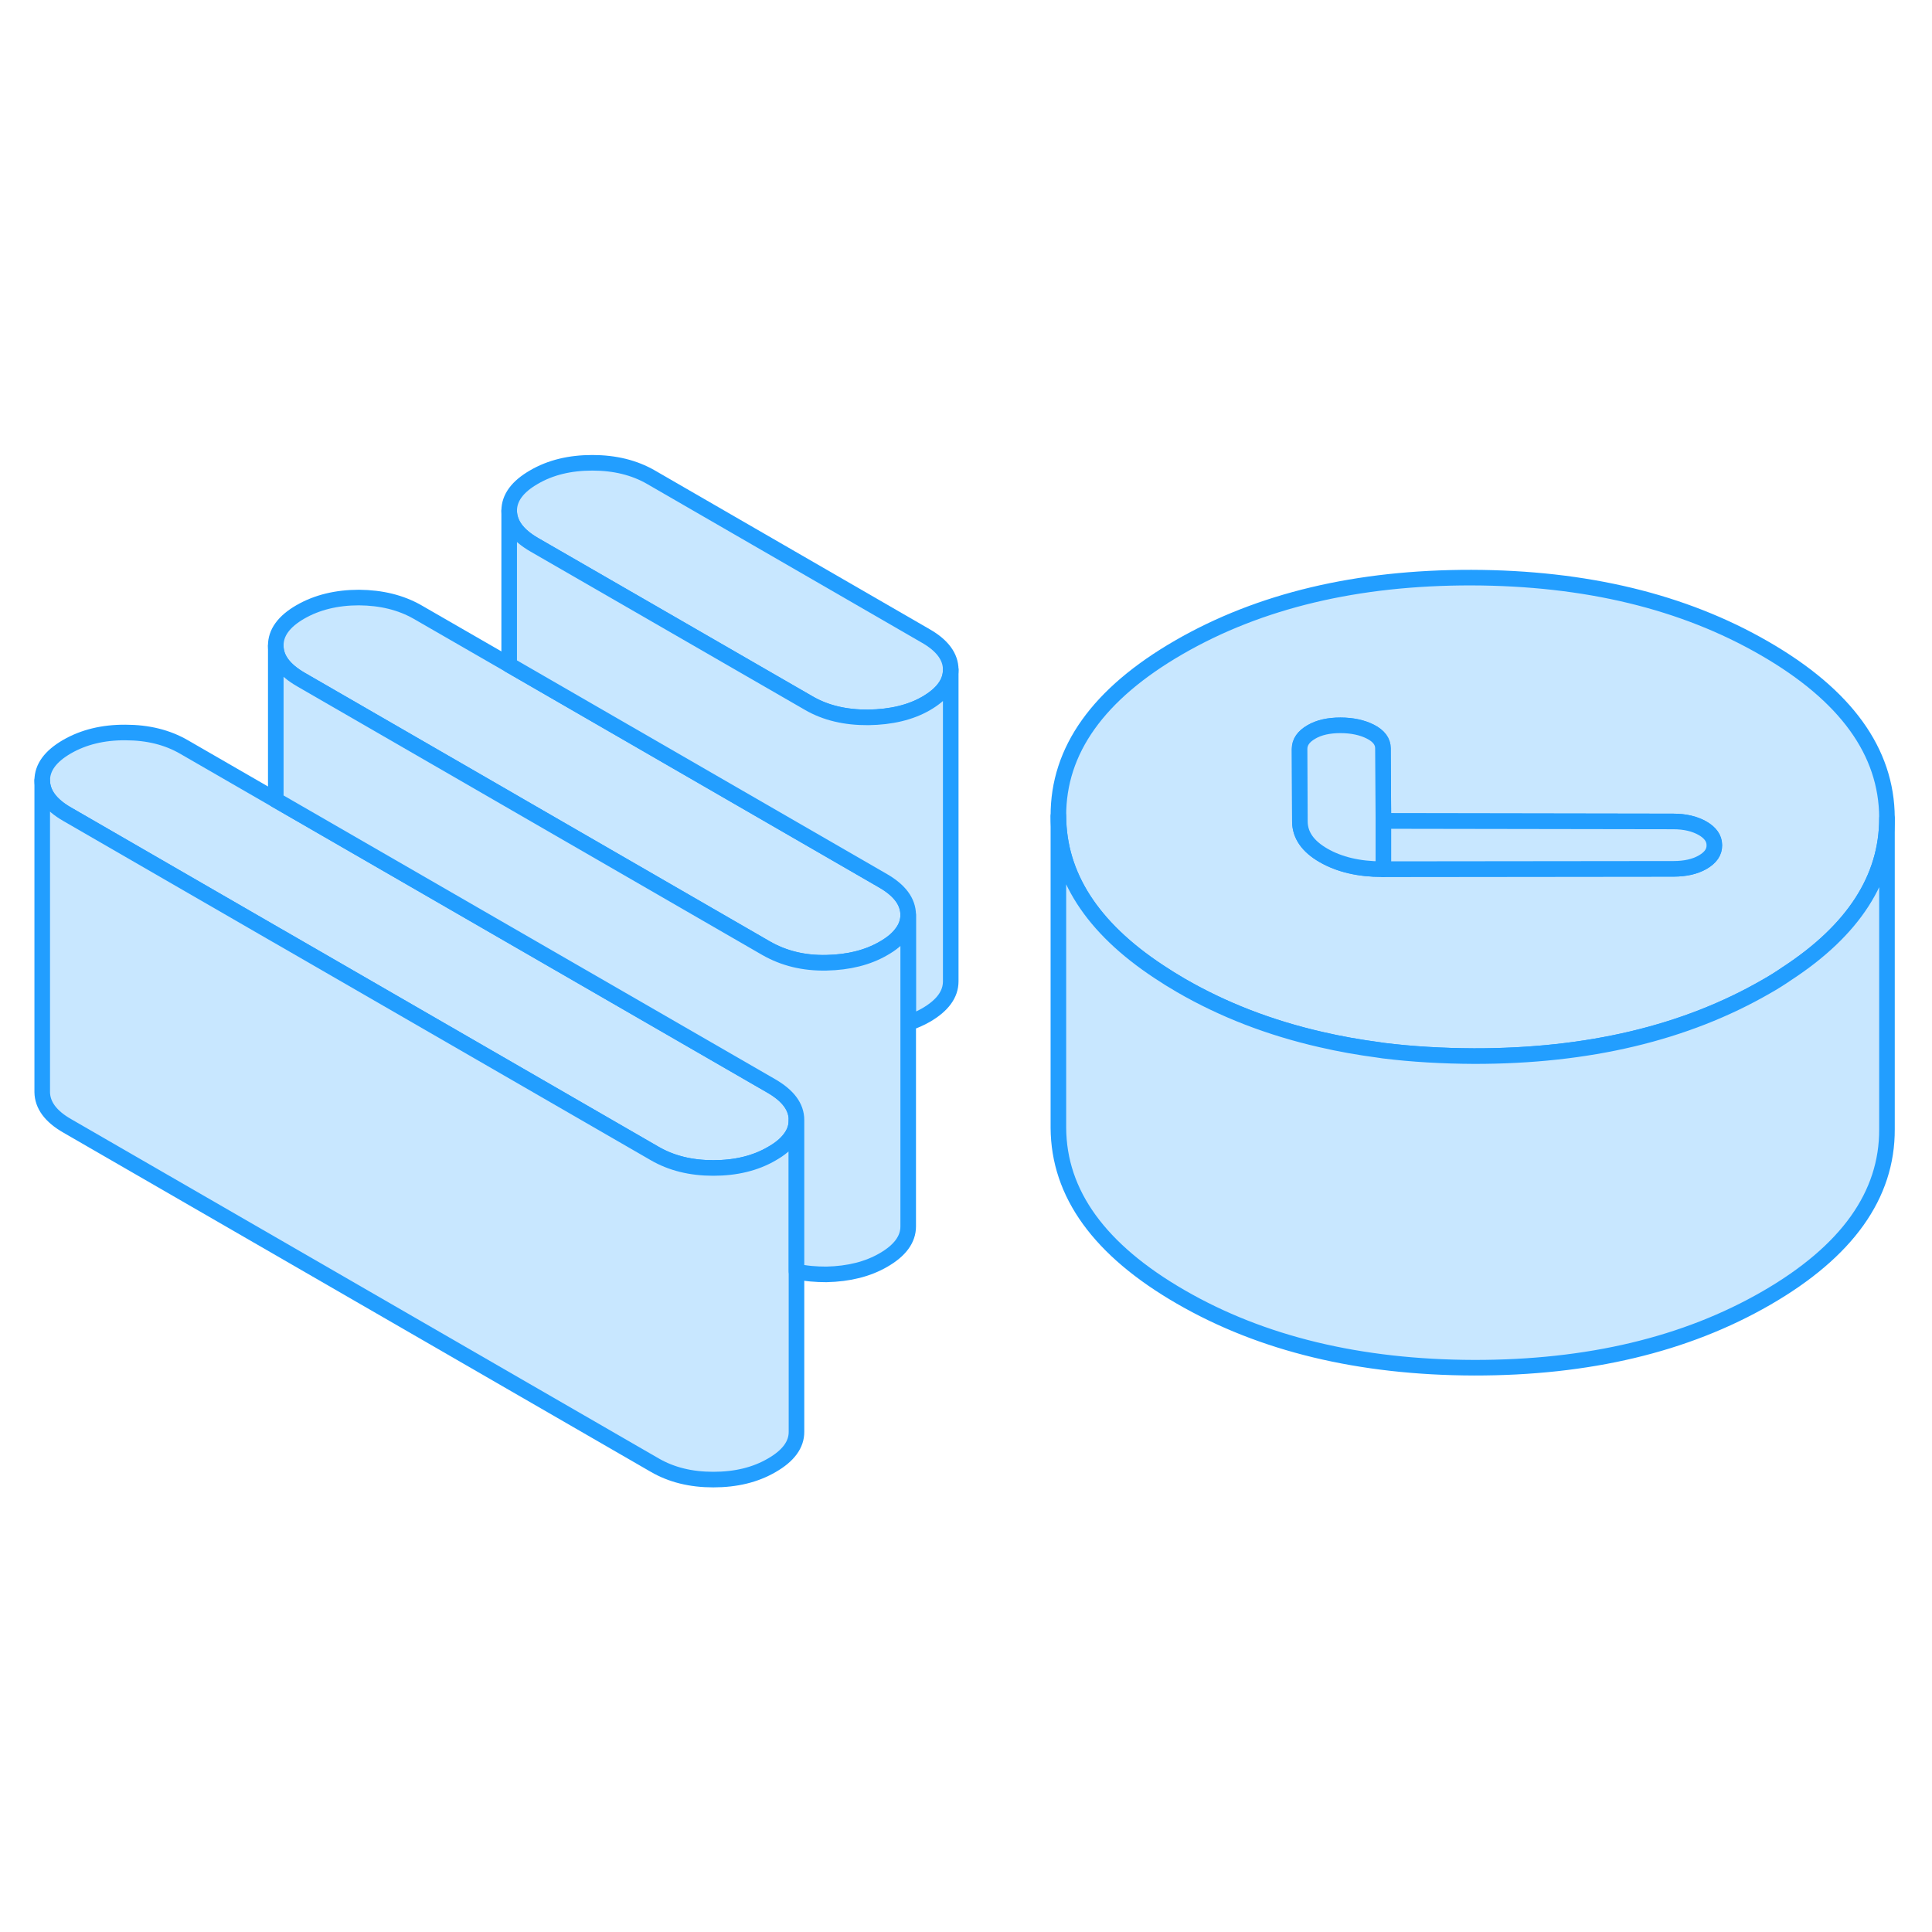 <svg width="48" height="48" viewBox="0 0 124 70" fill="#c8e7ff" xmlns="http://www.w3.org/2000/svg" stroke-width="1px" stroke-linecap="round" stroke-linejoin="round"><path d="M59.41 13.813L41.79 3.633C40.72 3.013 39.46 2.703 38.02 2.703C36.58 2.703 35.33 3.003 34.27 3.623C33.21 4.233 32.68 4.953 32.68 5.783C32.69 6.623 33.22 7.343 34.29 7.963L51.92 18.133C52.99 18.753 54.26 19.053 55.73 19.043C57.2 19.023 58.44 18.723 59.43 18.153C60.5 17.533 61.02 16.813 61.02 15.983C61.02 15.153 60.48 14.423 59.41 13.813Z" stroke="#229EFF" stroke-linejoin="round"/><path d="M51.12 44.883V44.903C51.12 45.323 50.98 45.723 50.7 46.083C50.44 46.433 50.05 46.753 49.54 47.043C48.48 47.663 47.23 47.963 45.78 47.963C44.33 47.963 43.09 47.653 42.02 47.033L18.12 33.233L17.7 32.993L4.32 25.263C3.25 24.653 2.72 23.923 2.71 23.093C2.71 22.263 3.23 21.543 4.3 20.923C5.36 20.313 6.61 20.003 8.05 20.013C9.49 20.013 10.74 20.323 11.81 20.943L17.7 24.343L49.51 42.703C50.58 43.323 51.12 44.043 51.12 44.883Z" stroke="#229EFF" stroke-linejoin="round"/><path d="M58.29 31.712C58.29 32.142 58.15 32.542 57.86 32.913C57.6 33.263 57.21 33.583 56.7 33.873C55.7 34.453 54.48 34.763 53.04 34.792C51.6 34.822 50.32 34.513 49.18 33.862L33.11 24.582L32.68 24.332L19.31 16.613C18.24 15.992 17.7 15.273 17.7 14.443C17.69 13.613 18.22 12.883 19.28 12.273C20.34 11.663 21.6 11.352 23.04 11.352C24.48 11.363 25.73 11.672 26.8 12.283L32.68 15.672L56.68 29.532C57.75 30.152 58.28 30.872 58.29 31.712Z" stroke="#229EFF" stroke-linejoin="round"/><path d="M113.25 14.613C108.04 11.603 101.77 10.093 94.44 10.073C87.11 10.063 80.85 11.553 75.67 14.543C70.49 17.533 67.91 21.153 67.93 25.383C67.95 29.203 70.09 32.533 74.36 35.353C74.81 35.653 75.29 35.953 75.79 36.243C78.5 37.813 81.5 38.973 84.79 39.723C85.99 40.003 87.24 40.223 88.53 40.393C88.62 40.403 88.7 40.423 88.79 40.433C90.65 40.663 92.58 40.773 94.6 40.783C101.93 40.793 108.19 39.303 113.37 36.313C113.83 36.053 114.26 35.783 114.68 35.493C118.97 32.693 121.11 29.363 121.11 25.523V25.473C121.09 21.243 118.47 17.623 113.25 14.613ZM109.29 28.333C108.79 28.623 108.16 28.763 107.41 28.763L88.79 28.783H88.71C87.21 28.783 85.96 28.483 84.95 27.903C83.94 27.323 83.44 26.603 83.43 25.733L83.41 21.073C83.41 20.633 83.66 20.273 84.16 19.983C84.65 19.693 85.28 19.553 86.03 19.553C86.78 19.553 87.43 19.693 87.96 19.963C88.49 20.233 88.76 20.593 88.76 21.023L88.79 25.693L107.39 25.723C108.15 25.723 108.77 25.873 109.28 26.163C109.78 26.453 110.03 26.813 110.03 27.243C110.04 27.683 109.79 28.043 109.29 28.333Z" stroke="#229EFF" stroke-linejoin="round"/><path d="M88.79 25.693V28.783H88.71C87.21 28.783 85.96 28.483 84.95 27.903C83.94 27.323 83.44 26.603 83.43 25.733L83.41 21.073C83.41 20.633 83.66 20.273 84.16 19.983C84.65 19.693 85.28 19.553 86.03 19.553C86.78 19.553 87.43 19.693 87.96 19.963C88.49 20.233 88.76 20.593 88.76 21.023L88.79 25.693Z" stroke="#229EFF" stroke-linejoin="round"/><path d="M110.03 27.243C110.04 27.683 109.79 28.043 109.29 28.333C108.79 28.623 108.16 28.763 107.41 28.763L88.79 28.783V25.693L107.39 25.723C108.15 25.723 108.77 25.873 109.28 26.163C109.78 26.453 110.03 26.813 110.03 27.243Z" stroke="#229EFF" stroke-linejoin="round"/><path d="M61.02 15.983V35.983C61.02 36.813 60.5 37.533 59.43 38.153C59.08 38.353 58.7 38.523 58.29 38.653V31.713C58.28 30.873 57.75 30.153 56.68 29.533L32.68 15.673V5.783C32.69 6.623 33.22 7.343 34.29 7.963L51.92 18.133C52.99 18.753 54.26 19.053 55.73 19.043C57.2 19.023 58.44 18.723 59.43 18.153C60.5 17.533 61.02 16.813 61.02 15.983Z" stroke="#229EFF" stroke-linejoin="round"/><path d="M51.12 44.903V64.883C51.13 65.713 50.6 66.433 49.54 67.043C48.48 67.663 47.23 67.963 45.78 67.963C44.33 67.963 43.09 67.653 42.02 67.033L4.32 45.263C3.25 44.653 2.72 43.923 2.71 43.093V23.093C2.72 23.923 3.25 24.653 4.32 25.263L17.7 32.993L18.12 33.233L42.02 47.033C43.09 47.653 44.34 47.963 45.78 47.963C47.22 47.963 48.48 47.663 49.54 47.043C50.05 46.753 50.44 46.433 50.7 46.083C50.98 45.723 51.12 45.323 51.12 44.903Z" stroke="#229EFF" stroke-linejoin="round"/><path d="M58.29 31.713V51.713C58.29 52.543 57.76 53.263 56.7 53.873C55.7 54.453 54.48 54.763 53.04 54.793C52.37 54.793 51.73 54.743 51.12 54.603V44.883C51.12 44.043 50.58 43.323 49.51 42.703L17.7 24.343V14.443C17.7 15.273 18.24 15.993 19.31 16.613L32.68 24.333L33.11 24.583L49.18 33.863C50.32 34.513 51.6 34.823 53.04 34.793C54.48 34.763 55.7 34.453 56.7 33.873C57.21 33.583 57.6 33.263 57.86 32.913C58.15 32.543 58.29 32.143 58.29 31.713Z" stroke="#229EFF" stroke-linejoin="round"/><path d="M121.11 25.523V45.473C121.13 49.703 118.55 53.323 113.37 56.313C108.19 59.303 101.93 60.793 94.6 60.783C87.27 60.763 81 59.253 75.79 56.243C70.57 53.233 67.95 49.613 67.93 45.383V25.383C67.95 29.203 70.09 32.533 74.36 35.353C74.81 35.653 75.29 35.953 75.79 36.243C78.5 37.813 81.5 38.973 84.79 39.723C85.99 40.003 87.24 40.223 88.53 40.393C88.62 40.403 88.7 40.423 88.79 40.433C90.65 40.663 92.58 40.773 94.6 40.783C101.93 40.793 108.19 39.303 113.37 36.313C113.83 36.053 114.26 35.783 114.68 35.493C118.97 32.693 121.11 29.363 121.11 25.523Z" stroke="#229EFF" stroke-linejoin="round"/></svg>
